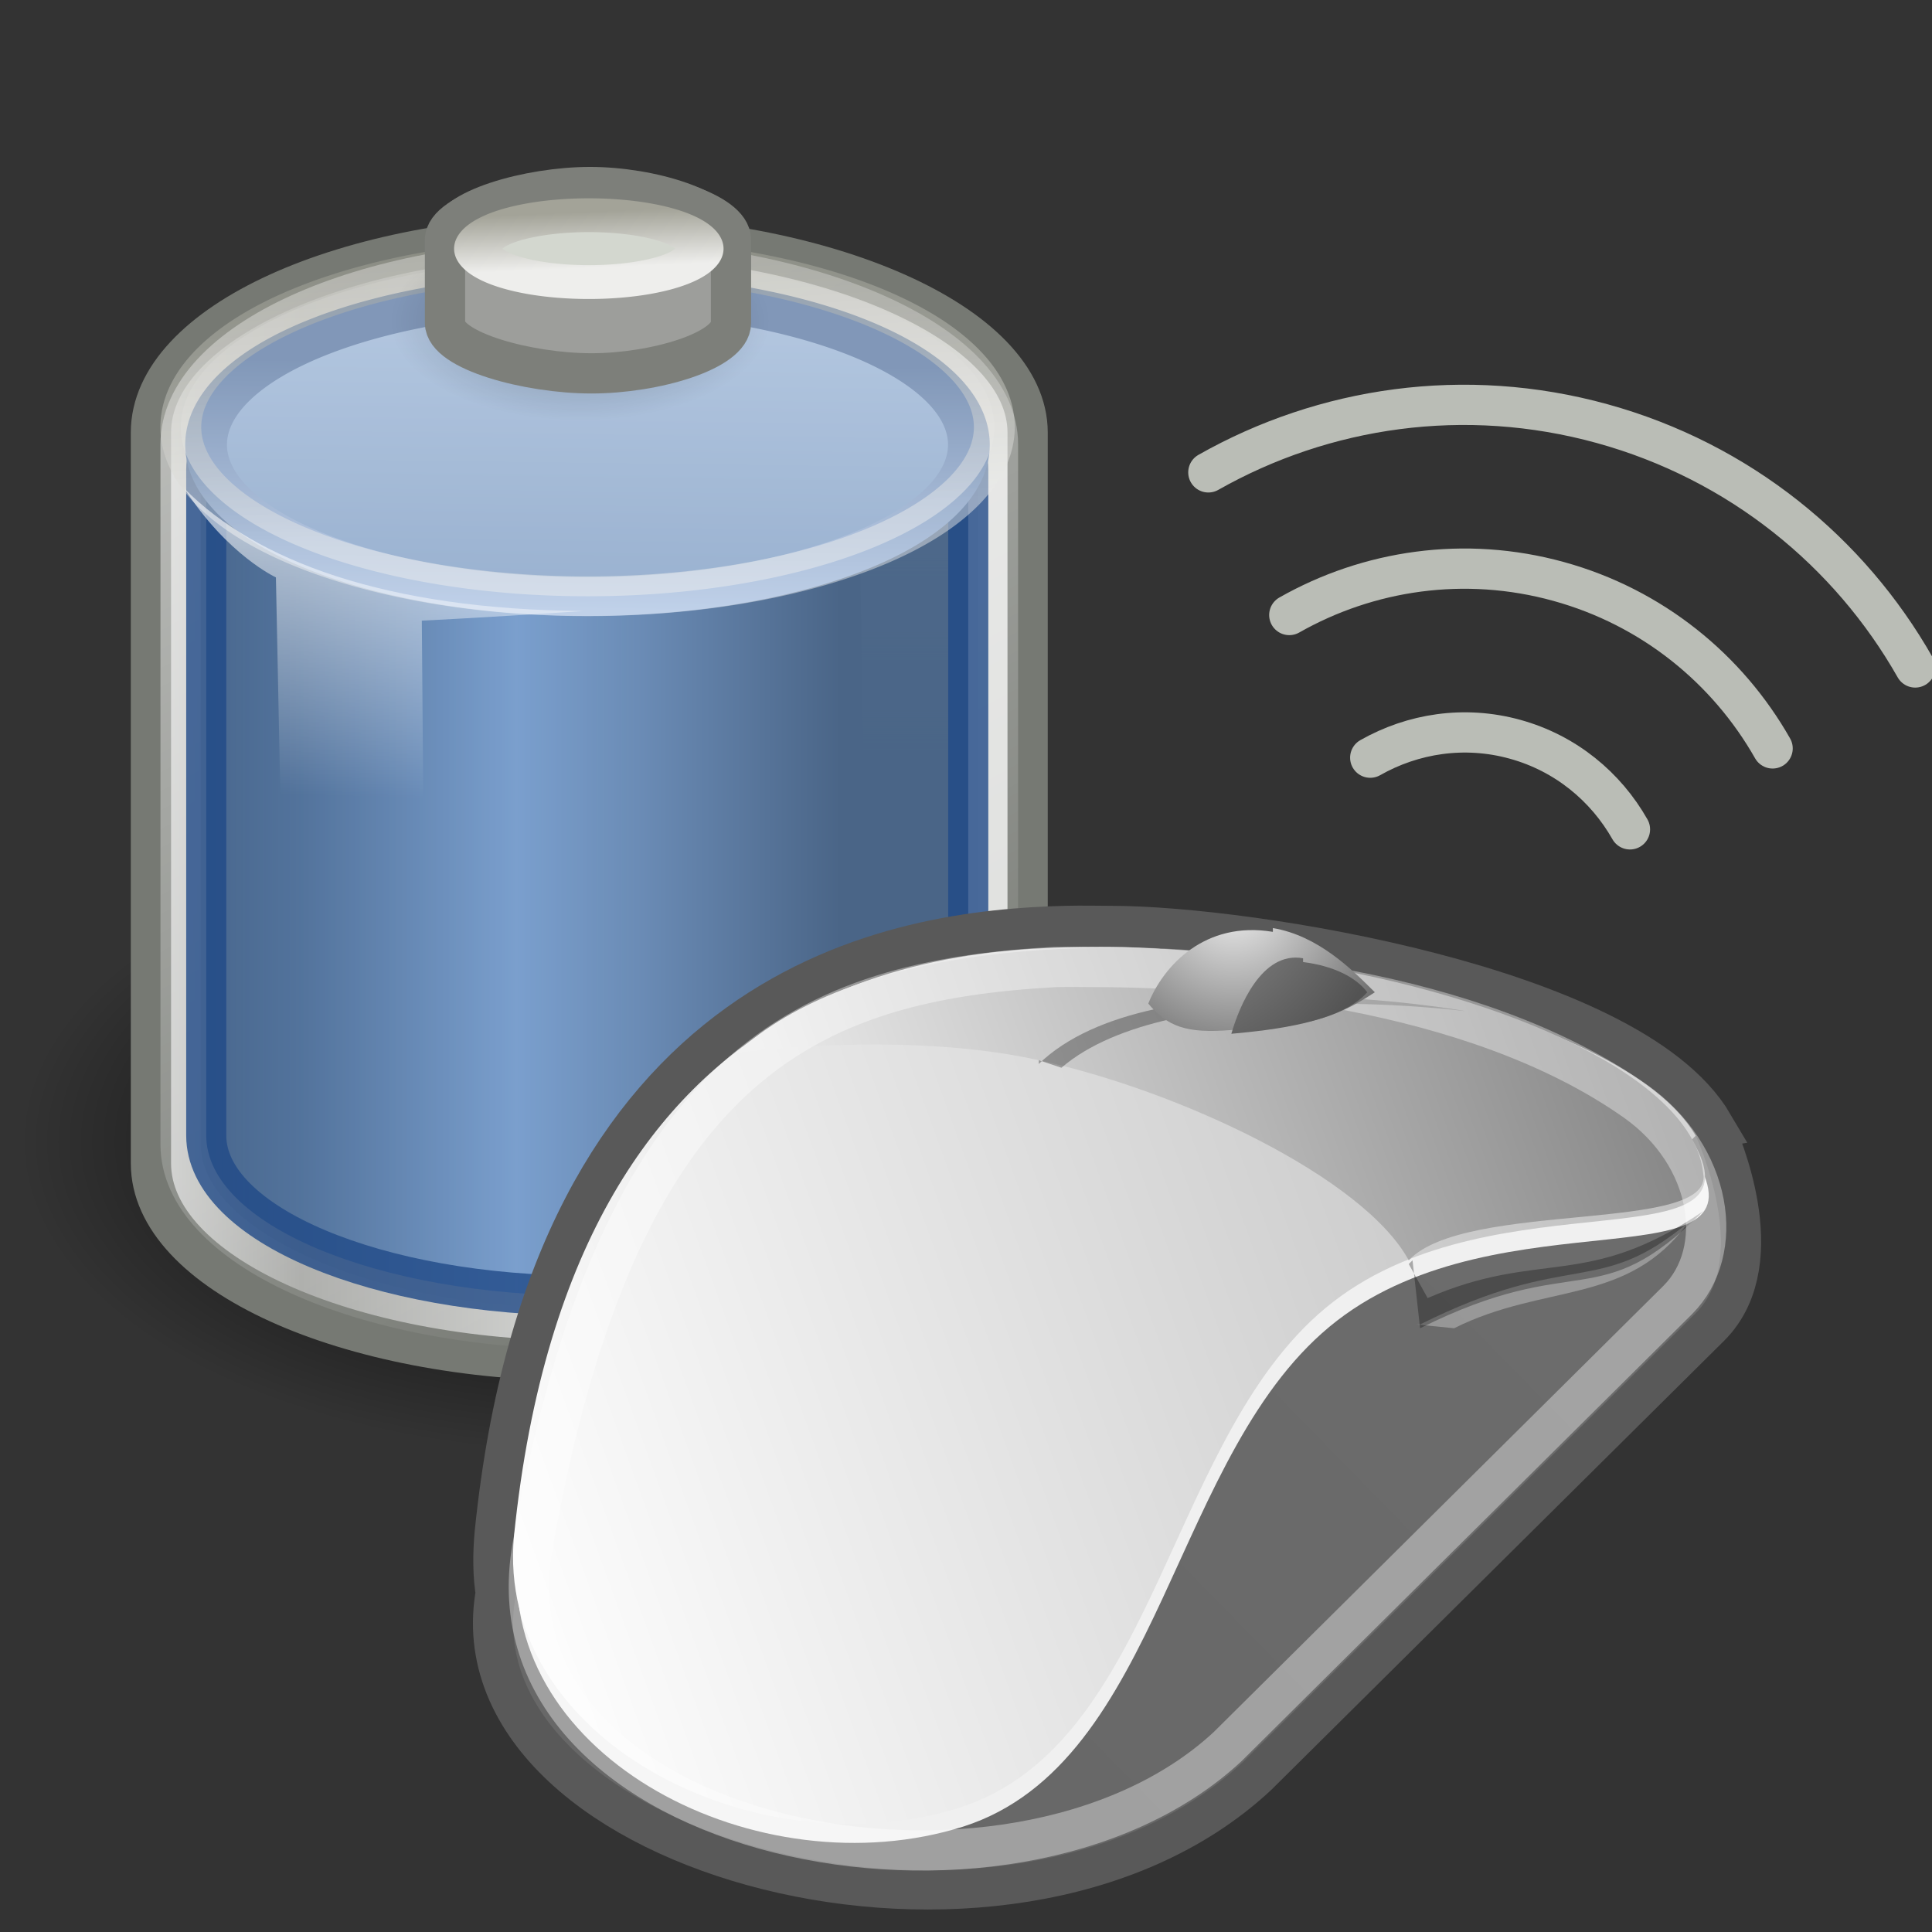 <?xml version="1.0" encoding="UTF-8" standalone="no"?>
<!-- Created with Inkscape (http://www.inkscape.org/) -->
<svg
   xmlns:svg="http://www.w3.org/2000/svg"
   xmlns="http://www.w3.org/2000/svg"
   xmlns:xlink="http://www.w3.org/1999/xlink"
   version="1.0"
   width="48"
   height="48"
   id="svg1328">
  <rect width="100%" height="100%" fill="#333333" stroke="none"/>
  <defs
     id="defs3">
    <linearGradient
       x1="16.345"
       y1="30.36"
       x2="34.009"
       y2="13.048"
       id="aigrd2"
       gradientUnits="userSpaceOnUse"
       gradientTransform="matrix(0.938,0,0,0.938,6.486,12.646)">
      <stop
         style="stop-color:#686868;stop-opacity:1"
         offset="0"
         id="stop3655" />
      <stop
         style="stop-color:#6d6d6d;stop-opacity:1"
         offset="1"
         id="stop3657" />
    </linearGradient>
    <linearGradient
       x1="6.862"
       y1="27.354"
       x2="39.192"
       y2="15.62"
       id="aigrd3"
       gradientUnits="userSpaceOnUse"
       gradientTransform="matrix(0.938,0,0,0.938,6.486,12.646)">
      <stop
         style="stop-color:#fcfcfc;stop-opacity:1"
         offset="0"
         id="stop3664" />
      <stop
         style="stop-color:#bbbbbb;stop-opacity:1"
         offset="1"
         id="stop3666" />
    </linearGradient>
    <linearGradient
       x1="14.948"
       y1="19.663"
       x2="37.141"
       y2="11.608"
       id="aigrd4"
       gradientUnits="userSpaceOnUse"
       gradientTransform="matrix(0.938,0,0,0.938,6.486,12.646)">
      <stop
         style="stop-color:#ebebeb;stop-opacity:1"
         offset="0"
         id="stop3671" />
      <stop
         style="stop-color:#818181;stop-opacity:1"
         offset="1"
         id="stop3673" />
    </linearGradient>
    <radialGradient
       cx="12.472"
       cy="15.932"
       r="6.165"
       fx="12.472"
       fy="15.932"
       id="aigrd6"
       gradientUnits="userSpaceOnUse"
       gradientTransform="matrix(0.907,0.421,-0.421,0.907,19.29,-10.214)">
      <stop
         style="stop-color:#9e9e9e;stop-opacity:1"
         offset="0"
         id="stop3693" />
      <stop
         style="stop-color:#535353;stop-opacity:1"
         offset="1"
         id="stop3695" />
    </radialGradient>
    <radialGradient
       cx="14.547"
       cy="15.984"
       r="4.51"
       fx="14.547"
       fy="15.984"
       id="aigrd5"
       gradientUnits="userSpaceOnUse"
       gradientTransform="matrix(0.907,0.421,-0.421,0.907,19.29,-10.214)">
      <stop
         style="stop-color:#efefef;stop-opacity:1"
         offset="0"
         id="stop3686" />
      <stop
         style="stop-color:#6d6d6d;stop-opacity:1"
         offset="1"
         id="stop3688" />
    </radialGradient>
    <linearGradient
       id="linearGradient3247">
      <stop
         style="stop-color:#f0f0f0;stop-opacity:1"
         offset="0"
         id="stop3249" />
      <stop
         style="stop-color:#f0f0f0;stop-opacity:0"
         offset="1"
         id="stop3251" />
    </linearGradient>
    <linearGradient
       id="linearGradient3233">
      <stop
         style="stop-color:#eeeeec;stop-opacity:1"
         offset="0"
         id="stop3235" />
      <stop
         style="stop-color:#a3a398;stop-opacity:1"
         offset="1"
         id="stop3237" />
    </linearGradient>
    <linearGradient
       id="linearGradient6924">
      <stop
         style="stop-color:#ffffff;stop-opacity:1"
         offset="0"
         id="stop6926" />
      <stop
         style="stop-color:#ffffff;stop-opacity:0"
         offset="1"
         id="stop6928" />
    </linearGradient>
    <linearGradient
       id="linearGradient4176">
      <stop
         style="stop-color:#ffffff;stop-opacity:1"
         offset="0"
         id="stop4178" />
      <stop
         style="stop-color:#ffffff;stop-opacity:0"
         offset="1"
         id="stop4180" />
    </linearGradient>
    <linearGradient
       id="linearGradient4134">
      <stop
         style="stop-color:#d6d7d5;stop-opacity:1"
         offset="0"
         id="stop4136" />
      <stop
         style="stop-color:#d1d2d0;stop-opacity:1"
         offset="0.25"
         id="stop4148" />
      <stop
         style="stop-color:#a5a6a3;stop-opacity:1"
         offset="0.5"
         id="stop4142" />
      <stop
         style="stop-color:#dddedc;stop-opacity:1"
         offset="1"
         id="stop4138" />
    </linearGradient>
    <linearGradient
       id="linearGradient4126">
      <stop
         style="stop-color:#000000;stop-opacity:1"
         offset="0"
         id="stop4128" />
      <stop
         style="stop-color:#000000;stop-opacity:0"
         offset="1"
         id="stop4130" />
    </linearGradient>
    <radialGradient
       cx="23.857"
       cy="40"
       r="17.143"
       fx="23.857"
       fy="40"
       id="radialGradient4132"
       xlink:href="#linearGradient4126"
       gradientUnits="userSpaceOnUse"
       gradientTransform="matrix(1,0,0,0.5,0,20)" />
    <radialGradient
       cx="23.857"
       cy="40"
       r="17.143"
       fx="23.857"
       fy="40"
       id="radialGradient6946"
       xlink:href="#linearGradient4126"
       gradientUnits="userSpaceOnUse"
       gradientTransform="matrix(1,0,0,0.5,0,20)" />
    <linearGradient
       x1="24"
       y1="17.246"
       x2="23.434"
       y2="8.048"
       id="linearGradient3255"
       xlink:href="#linearGradient3233"
       gradientUnits="userSpaceOnUse" />
    <linearGradient
       x1="16.345"
       y1="30.36"
       x2="34.009"
       y2="13.048"
       id="linearGradient4678"
       xlink:href="#aigrd2"
       gradientUnits="userSpaceOnUse"
       gradientTransform="matrix(0.938,0,0,0.938,6.491,12.624)" />
    <linearGradient
       id="linearGradient3260">
      <stop
         style="stop-color:#3465a4;stop-opacity:1"
         offset="0"
         id="stop3262" />
      <stop
         style="stop-color:#8fb1dc;stop-opacity:1"
         offset="1"
         id="stop3264" />
    </linearGradient>
    <linearGradient
       id="linearGradient3815">
      <stop
         style="stop-color:#204a87;stop-opacity:1"
         offset="0"
         id="stop3817" />
      <stop
         style="stop-color:#98b8e7;stop-opacity:1"
         offset="1"
         id="stop3819" />
    </linearGradient>
    <linearGradient
       id="linearGradient3805">
      <stop
         style="stop-color:#284e7f;stop-opacity:1"
         offset="0"
         id="stop3807" />
      <stop
         style="stop-color:#6694cf;stop-opacity:1"
         offset="0.5"
         id="stop3813" />
      <stop
         style="stop-color:#234570;stop-opacity:1"
         offset="1"
         id="stop3809" />
    </linearGradient>
    <linearGradient
       x1="9.303"
       y1="26.719"
       x2="38.826"
       y2="26.719"
       id="linearGradient2572"
       xlink:href="#linearGradient4134"
       gradientUnits="userSpaceOnUse"
       gradientTransform="matrix(0.574,0,0,0.617,49.874,-4.038)" />
    <linearGradient
       x1="17.16"
       y1="14.004"
       x2="37.969"
       y2="56.576"
       id="linearGradient2574"
       xlink:href="#linearGradient4176"
       gradientUnits="userSpaceOnUse"
       gradientTransform="matrix(0.56,0,0,0.618,50.208,-4.042)" />
    <linearGradient
       x1="34.244"
       y1="17.695"
       x2="34.244"
       y2="29.918"
       id="linearGradient2576"
       xlink:href="#linearGradient3247"
       gradientUnits="userSpaceOnUse"
       gradientTransform="matrix(0.589,0,0,0.622,49.638,-3.016)" />
    <linearGradient
       x1="11.003"
       y1="32.489"
       x2="32.397"
       y2="32.489"
       id="linearGradient2578"
       xlink:href="#linearGradient3805"
       gradientUnits="userSpaceOnUse"
       gradientTransform="matrix(0.757,0,0,0.792,52.622,-3.309)" />
    <linearGradient
       x1="21.487"
       y1="25.114"
       x2="21.756"
       y2="5.562"
       id="linearGradient2580"
       xlink:href="#linearGradient3260"
       gradientUnits="userSpaceOnUse" />
    <linearGradient
       x1="25.698"
       y1="11.17"
       x2="25.573"
       y2="20.118"
       id="linearGradient2582"
       xlink:href="#linearGradient3815"
       gradientUnits="userSpaceOnUse" />
    <linearGradient
       x1="24"
       y1="17.246"
       x2="23.434"
       y2="8.048"
       id="linearGradient2584"
       xlink:href="#linearGradient3233"
       gradientUnits="userSpaceOnUse" />
    <radialGradient
       cx="23.857"
       cy="40"
       r="17.143"
       fx="23.857"
       fy="40"
       id="radialGradient2586"
       xlink:href="#linearGradient4126"
       gradientUnits="userSpaceOnUse"
       gradientTransform="matrix(1,0,0,0.5,0,20)" />
    <linearGradient
       x1="16.071"
       y1="19.5"
       x2="15.786"
       y2="30"
       id="linearGradient2588"
       xlink:href="#linearGradient6924"
       gradientUnits="userSpaceOnUse"
       gradientTransform="matrix(0.589,0,0,0.622,49.495,-2.501)" />
    <linearGradient
       x1="24"
       y1="17.246"
       x2="23.434"
       y2="8.048"
       id="linearGradient2590"
       xlink:href="#linearGradient3233"
       gradientUnits="userSpaceOnUse" />
  </defs>
  <g
     id="layer1">
    <path
       d="M 41 40 A 17.143 8.571 0 1 1  6.714,40 A 17.143 8.571 0 1 1  41 40 z"
       transform="matrix(0.832,0,0,0.905,-5.112,-7.837)"
       style="opacity:1;color:#000000;fill:url(#radialGradient4132);fill-opacity:1;fill-rule:nonzero;stroke:none;stroke-width:1;stroke-linecap:butt;stroke-linejoin:miter;marker:none;marker-start:none;marker-mid:none;marker-end:none;stroke-miterlimit:10;stroke-dasharray:none;stroke-dashoffset:0;stroke-opacity:1;visibility:visible;display:block;overflow:visible"
       id="path3366" />
    <path
       d="M 41 40 A 17.143 8.571 0 1 1  6.714,40 A 17.143 8.571 0 1 1  41 40 z"
       transform="matrix(0.286,0,0,0.286,7.631,-3.417)"
       style="opacity:0.308;color:#000000;fill:url(#radialGradient6946);fill-opacity:1;fill-rule:nonzero;stroke:none;stroke-width:1;stroke-linecap:butt;stroke-linejoin:miter;marker:none;marker-start:none;marker-mid:none;marker-end:none;stroke-miterlimit:10;stroke-dasharray:none;stroke-dashoffset:0;stroke-opacity:1;visibility:visible;display:block;overflow:visible"
       id="path6944" />
    <g
       transform="translate(-56.21,3.452)"
       id="g2018">
      <path
         d="M 70.754,2.385 C 64.801,2.385 59.96,4.586 59.96,7.293 C 59.96,7.487 59.96,25.25 59.96,25.452 C 59.96,28.16 64.801,30.36 70.754,30.36 C 76.707,30.36 81.741,28.16 81.741,25.452 C 81.741,25.292 81.741,7.453 81.741,7.293 C 81.741,4.586 76.707,2.385 70.754,2.385 z "
         style="color:#000000;fill:url(#linearGradient2572);fill-opacity:1;fill-rule:nonzero;stroke:#767973;stroke-width:1;stroke-linecap:butt;stroke-linejoin:miter;marker:none;marker-start:none;marker-mid:none;marker-end:none;stroke-miterlimit:10;stroke-dasharray:none;stroke-dashoffset:0;stroke-opacity:1;visibility:visible;display:block;overflow:visible"
         id="path1912" />
      <path
         d="M 70.761,3.003 C 65.21,3.003 60.697,5.058 60.697,7.585 C 60.697,7.767 60.697,24.796 60.697,24.985 C 60.697,27.513 65.21,29.568 70.761,29.568 C 76.311,29.568 81.004,27.513 81.004,24.985 C 81.004,24.836 81.004,7.735 81.004,7.585 C 81.004,5.058 76.311,3.003 70.761,3.003 z "
         style="opacity:0.544;color:#000000;fill:none;fill-opacity:1;fill-rule:nonzero;stroke:url(#linearGradient2574);stroke-width:1;stroke-linecap:butt;stroke-linejoin:miter;marker:none;marker-start:none;marker-mid:none;marker-end:none;stroke-miterlimit:10;stroke-dasharray:none;stroke-dashoffset:0;stroke-opacity:1;visibility:visible;display:block;overflow:visible"
         id="path1914" />
      <path
         d="M 79.785,5.948 C 78.945,5.167 78.235,4.93 77.49,4.547 L 77.719,19.35 L 79.785,21.911 L 79.785,5.948 z "
         style="color:#000000;fill:url(#linearGradient2576);fill-opacity:1;fill-rule:nonzero;stroke:none;stroke-width:1;stroke-linecap:butt;stroke-linejoin:miter;marker:none;marker-start:none;marker-mid:none;marker-end:none;stroke-miterlimit:10;stroke-dasharray:none;stroke-dashoffset:0;stroke-opacity:1;visibility:visible;display:block;overflow:visible"
         id="path1916" />
      <path
         d="M 70.323,4.234 C 65.32,4.34 61.334,6.087 61.334,8.217 C 61.334,8.469 61.334,24.507 61.334,24.758 C 61.334,26.956 65.56,28.741 70.789,28.741 C 76.017,28.741 80.266,26.956 80.266,24.758 C 80.266,24.507 80.266,8.469 80.266,8.217 C 80.266,6.018 76.017,4.234 70.789,4.234 C 70.625,4.234 70.484,4.23 70.323,4.234 z "
         style="opacity:0.791;color:#000000;fill:url(#linearGradient2578);fill-opacity:1;fill-rule:nonzero;stroke:#204a87;stroke-width:0.996;stroke-linecap:butt;stroke-linejoin:miter;marker:none;marker-start:none;marker-mid:none;marker-end:none;stroke-miterlimit:10;stroke-dasharray:none;stroke-dashoffset:0;stroke-opacity:1;visibility:visible;display:block;overflow:visible"
         id="path1918" />
      <path
         d="M 36.857 14.071 A 12.857 5.5 0 1 1  11.143,14.071 A 12.857 5.5 0 1 1  36.857 14.071 z"
         transform="matrix(0.737,0,0,0.686,53.118,-2.057)"
         style="color:#000000;fill:url(#linearGradient2580);fill-opacity:1;fill-rule:nonzero;stroke:url(#linearGradient2582);stroke-width:1.407;stroke-linecap:butt;stroke-linejoin:miter;marker:none;marker-start:none;marker-mid:none;marker-end:none;stroke-miterlimit:10;stroke-dasharray:none;stroke-dashoffset:0;stroke-opacity:1;visibility:visible;display:block;overflow:visible"
         id="path1920" />
      <path
         d="M 36.857 14.071 A 12.857 5.5 0 1 1  11.143,14.071 A 12.857 5.5 0 1 1  36.857 14.071 z"
         transform="matrix(0.786,0,0,0.764,51.944,-3.59)"
         style="opacity:0.467;color:#000000;fill:#f0f0f0;fill-opacity:1;fill-rule:nonzero;stroke:url(#linearGradient2584);stroke-width:1.291;stroke-linecap:butt;stroke-linejoin:miter;marker:none;marker-start:none;marker-mid:none;marker-end:none;stroke-miterlimit:10;stroke-dasharray:none;stroke-dashoffset:0;stroke-opacity:1;visibility:visible;display:block;overflow:visible"
         id="path1922" />
      <path
         d="M 41 40 A 17.143 8.571 0 1 1  6.714,40 A 17.143 8.571 0 1 1  41 40 z"
         transform="matrix(0.275,0,0,0.288,64.06,-6.994)"
         style="opacity:0.308;color:#000000;fill:url(#radialGradient2586);fill-opacity:1;fill-rule:nonzero;stroke:none;stroke-width:1;stroke-linecap:butt;stroke-linejoin:miter;marker:none;marker-start:none;marker-mid:none;marker-end:none;stroke-miterlimit:10;stroke-dasharray:none;stroke-dashoffset:0;stroke-opacity:1;visibility:visible;display:block;overflow:visible"
         id="path1924" />
      <path
         d="M 70.869,1.195 C 69.352,1.195 67.361,1.76 67.361,2.456 C 67.361,2.506 67.361,4.487 67.361,4.539 C 67.361,5.235 69.352,5.801 70.869,5.801 C 72.386,5.801 74.21,5.235 74.21,4.539 C 74.21,4.498 74.21,2.498 74.21,2.456 C 74.21,1.76 72.386,1.195 70.869,1.195 z "
         style="color:#000000;fill:#9d9e9b;fill-opacity:1;fill-rule:nonzero;stroke:#7d7f7a;stroke-width:1;stroke-linecap:butt;stroke-linejoin:miter;marker:none;marker-start:none;marker-mid:none;marker-end:none;stroke-miterlimit:10;stroke-dasharray:none;stroke-dashoffset:0;stroke-opacity:1;visibility:visible;display:block;overflow:visible"
         id="path1926" />
      <path
         d="M 63.065,10.893 L 63.335,24.19 L 66.798,25.208 L 66.69,11.968 C 66.69,11.968 68.158,11.898 70.701,11.729 C 65.78,11.689 62.565,10.478 60.792,8.687 C 61.865,10.344 63.065,10.893 63.065,10.893 z "
         style="opacity:0.582;color:#000000;fill:url(#linearGradient2588);fill-opacity:1;fill-rule:nonzero;stroke:none;stroke-width:1;stroke-linecap:butt;stroke-linejoin:miter;marker:none;marker-start:none;marker-mid:none;marker-end:none;stroke-miterlimit:4;stroke-dasharray:none;stroke-dashoffset:0;stroke-opacity:1;visibility:visible;display:block;overflow:visible"
         id="path1928" />
      <path
         d="M 36.857 14.071 A 12.857 5.5 0 1 1  11.143,14.071 A 12.857 5.5 0 1 1  36.857 14.071 z"
         transform="matrix(0.206,0,0,0.152,65.855,0.536)"
         style="color:#000000;fill:#d3d7cf;fill-opacity:1;fill-rule:nonzero;stroke:url(#linearGradient2590);stroke-width:5.648;stroke-linecap:butt;stroke-linejoin:miter;marker:none;marker-start:none;marker-mid:none;marker-end:none;stroke-miterlimit:10;stroke-dasharray:none;stroke-dashoffset:0;stroke-opacity:1;visibility:visible;display:block;overflow:visible"
         id="path1930" />
    </g>
    <path
       d="M 14.695,4.706 C 13.122,4.706 11.056,5.267 11.056,5.958 C 11.056,6.007 11.056,7.973 11.056,8.024 C 11.056,8.715 13.122,9.276 14.695,9.276 C 16.269,9.276 18.161,8.715 18.161,8.024 C 18.161,7.983 18.161,5.999 18.161,5.958 C 18.161,5.267 16.269,4.706 14.695,4.706 z "
       style="opacity:1;color:#000000;fill:#9d9e9b;fill-opacity:1;fill-rule:nonzero;stroke:#7d7f7a;stroke-width:1;stroke-linecap:butt;stroke-linejoin:miter;marker:none;marker-start:none;marker-mid:none;marker-end:none;stroke-miterlimit:10;stroke-dasharray:none;stroke-dashoffset:0;stroke-opacity:1;visibility:visible;display:block;overflow:visible"
       id="path3362" />
    <path
       d="M 36.857 14.071 A 12.857 5.5 0 1 1  11.143,14.071 A 12.857 5.5 0 1 1  36.857 14.071 z"
       transform="matrix(0.214,0,0,0.151,9.493,4.053)"
       style="opacity:1;color:#000000;fill:#d3d7cf;fill-opacity:1;fill-rule:nonzero;stroke:url(#linearGradient3255);stroke-width:5.567;stroke-linecap:butt;stroke-linejoin:miter;marker:none;marker-start:none;marker-mid:none;marker-end:none;stroke-miterlimit:10;stroke-dasharray:none;stroke-dashoffset:0;stroke-opacity:1;visibility:visible;display:block;overflow:visible"
       id="path6940" />
    <path
       d="M 26.478,23.505 C 22.422,23.608 14.15,24.784 12.79,38.13 C 12.745,38.624 12.743,39.109 12.822,39.567 C 12.82,39.575 12.823,39.591 12.822,39.598 C 11.657,45.573 24.985,49.232 30.884,43.755 L 42.134,32.598 C 43.453,31.279 42.284,28.558 42.134,28.223 C 42.124,28.201 42.134,28.192 42.134,28.192 C 40.258,25.003 30.98,23.505 27.603,23.505 C 27.286,23.505 26.898,23.494 26.478,23.505 z "
       style="fill:url(#linearGradient4678);fill-rule:nonzero;stroke:#595959;stroke-width:2;stroke-miterlimit:4;stroke-dasharray:none;stroke-opacity:1"
       id="path3796" />
    <path
       d="M 42.129,28.216 L 13.802,37.502 C 8.549,44.631 24.307,49.883 30.873,43.787 L 42.129,32.625 C 43.535,31.218 42.129,28.216 42.129,28.216 L 42.129,28.216 z "
       style="fill:url(#aigrd2);fill-rule:nonzero;stroke:none;stroke-miterlimit:4"
       id="path3659" />
    <path
       d="M 42.129,28.685 C 40.253,25.496 30.967,23.996 27.59,23.996 C 24.307,23.996 14.271,23.902 12.864,38.628 C 12.395,43.693 18.867,46.976 23.932,45.381 C 28.903,43.787 29.091,36.001 33.218,32.812 C 37.345,29.623 44.004,31.968 42.129,28.779 L 42.129,28.685 z "
       style="fill:#f0f0f0;fill-rule:nonzero;stroke:none;stroke-miterlimit:4"
       id="path3661" />
    <path
       d="M 42.129,28.216 C 40.253,25.027 30.967,23.527 27.59,23.527 C 24.213,23.527 14.271,23.433 12.77,38.159 C 12.301,43.224 18.773,46.507 23.838,44.912 C 28.809,43.318 28.997,35.533 33.124,32.343 C 37.251,29.154 43.911,31.499 42.035,28.31 L 42.129,28.216 z "
       style="fill:url(#aigrd3);fill-rule:nonzero;stroke:none;stroke-miterlimit:4"
       id="path3668" />
    <path
       d="M 42.316,29.154 C 42.598,30.655 36.407,29.811 35,31.312 C 33.874,29.248 29.278,27.091 25.808,26.34 C 22.431,25.59 18.304,26.153 18.304,26.153 C 24.026,20.9 41.847,24.465 42.316,29.154 z "
       style="fill:url(#aigrd4);fill-rule:nonzero;stroke:none;stroke-miterlimit:4"
       id="path3675" />
    <path
       d="M 35.281,32.906 C 39.033,31.03 39.69,32.25 41.941,30.374 C 40.44,32.437 38.377,31.874 36.126,33 L 35.188,32.906 L 35.281,32.906 z "
       style="opacity:0.3;fill:#ffffff;fill-rule:nonzero;stroke:none;stroke-miterlimit:4"
       id="path3677" />
    <path
       d="M 35.094,31.312 L 35.281,33 C 39.221,31.03 39.69,32.719 42.316,30.092 C 39.408,32.062 38.283,31.03 35.469,32.25 L 35,31.405 L 35.094,31.312 z "
       style="opacity:0.3;fill:#000000;fill-rule:nonzero;stroke:none;stroke-miterlimit:4"
       id="path3679" />
    <path
       d="M 25.808,26.34 L 26.371,26.528 C 29.091,24.183 36.407,25.121 36.407,25.121 C 36.407,25.121 28.622,23.714 25.808,26.434 L 25.808,26.34 z "
       style="opacity:0.3;fill:#000000;fill-rule:nonzero;stroke:none;stroke-miterlimit:4"
       id="path3681" />
    <path
       d="M 26.209,24.025 C 20.117,24.369 15.369,26.322 13.228,38.428 C 11.932,45.756 25.091,48.416 30.498,43.396 L 41.683,32.297 C 42.892,31.088 42.558,28.712 40.62,27.35 C 36.575,24.504 30.335,24.025 27.24,24.025 C 26.95,24.025 26.594,24.015 26.209,24.025 z "
       style="opacity:0.374;fill:none;fill-rule:nonzero;stroke:#ffffff;stroke-width:1;stroke-miterlimit:4;stroke-dasharray:none;stroke-opacity:1"
       id="path4680" />
    <g
       transform="matrix(0.938,0,0,0.938,6.486,12.646)"
       style="fill:#bababa;fill-rule:nonzero;stroke:#000000;stroke-miterlimit:4"
       id="g3683">
      <radialGradient
         cx="14.547"
         cy="15.984"
         r="4.51"
         fx="14.547"
         fy="15.984"
         id="radialGradient3782"
         gradientUnits="userSpaceOnUse"
         gradientTransform="matrix(0.907,0.421,-0.421,0.907,19.29,-10.214)">
        <stop
           style="stop-color:#efefef;stop-opacity:1"
           offset="0"
           id="stop3784" />
        <stop
           style="stop-color:#6d6d6d;stop-opacity:1"
           offset="1"
           id="stop3786" />
      </radialGradient>
      <path
         d="M 26.8,11.2 C 25,10.9 23.9,12.1 23.5,13.1 C 24,13.7 24.5,13.9 25.7,13.8 C 27.5,13.7 28.3,13.6 29.5,12.8 C 28.9,12.2 28,11.3 26.8,11.1 L 26.8,11.2 z "
         style="fill:url(#aigrd5);stroke:none"
         id="path3690" />
      <radialGradient
         cx="12.472"
         cy="15.932"
         r="6.165"
         fx="12.472"
         fy="15.932"
         id="radialGradient3789"
         gradientUnits="userSpaceOnUse"
         gradientTransform="matrix(0.907,0.421,-0.421,0.907,19.29,-10.214)">
        <stop
           style="stop-color:#9e9e9e;stop-opacity:1"
           offset="0"
           id="stop3791" />
        <stop
           style="stop-color:#535353;stop-opacity:1"
           offset="1"
           id="stop3793" />
      </radialGradient>
      <path
         d="M 27.6,11.9 C 26.5,11.7 25.9,13.2 25.7,13.9 C 26.8,13.8 28.6,13.6 29.3,12.8 C 29,12.4 28.4,12.1 27.6,12 L 27.6,11.9 z "
         style="fill:url(#aigrd6);stroke:none"
         id="path3697" />
    </g>
    <path
       d="M 47.583,16.583 C 45.952,13.71 43.219,11.467 39.805,10.525 C 36.392,9.583 32.895,10.107 30.021,11.736"
       style="opacity:1;color:#000000;fill:none;fill-opacity:1;fill-rule:evenodd;stroke:#babdb6;stroke-width:1;stroke-linecap:round;stroke-linejoin:miter;marker:none;marker-start:none;marker-mid:none;marker-end:none;stroke-miterlimit:4;stroke-dasharray:none;stroke-dashoffset:0;stroke-opacity:1;visibility:visible;display:inline;overflow:visible"
       id="path3235" />
    <path
       d="M 44.04,18.594 C 42.924,16.628 41.057,15.09 38.723,14.446 C 36.389,13.801 33.997,14.164 32.032,15.28"
       style="opacity:1;color:#000000;fill:none;fill-opacity:1;fill-rule:evenodd;stroke:#babdb6;stroke-width:1;stroke-linecap:round;stroke-linejoin:miter;marker:none;marker-start:none;marker-mid:none;marker-end:none;stroke-miterlimit:4;stroke-dasharray:none;stroke-dashoffset:0;stroke-opacity:1;visibility:visible;display:inline;overflow:visible"
       id="path3233" />
    <path
       d="M 40.496,20.605 C 39.895,19.545 38.899,18.714 37.641,18.367 C 36.383,18.019 35.102,18.223 34.043,18.824"
       style="opacity:1;color:#000000;fill:none;fill-opacity:1;fill-rule:evenodd;stroke:#babdb6;stroke-width:1;stroke-linecap:round;stroke-linejoin:miter;marker:none;marker-start:none;marker-mid:none;marker-end:none;stroke-miterlimit:4;stroke-dasharray:none;stroke-dashoffset:0;stroke-opacity:1;visibility:visible;display:inline;overflow:visible"
       id="path3227" />
    <g
       transform="matrix(0.749,0,0,0.792,119.066,5.49)"
       id="g1932" />
    <g
       transform="translate(66.255,7.111)"
       id="g2441" />
  </g>
  <g
     id="layer2" />
</svg>
